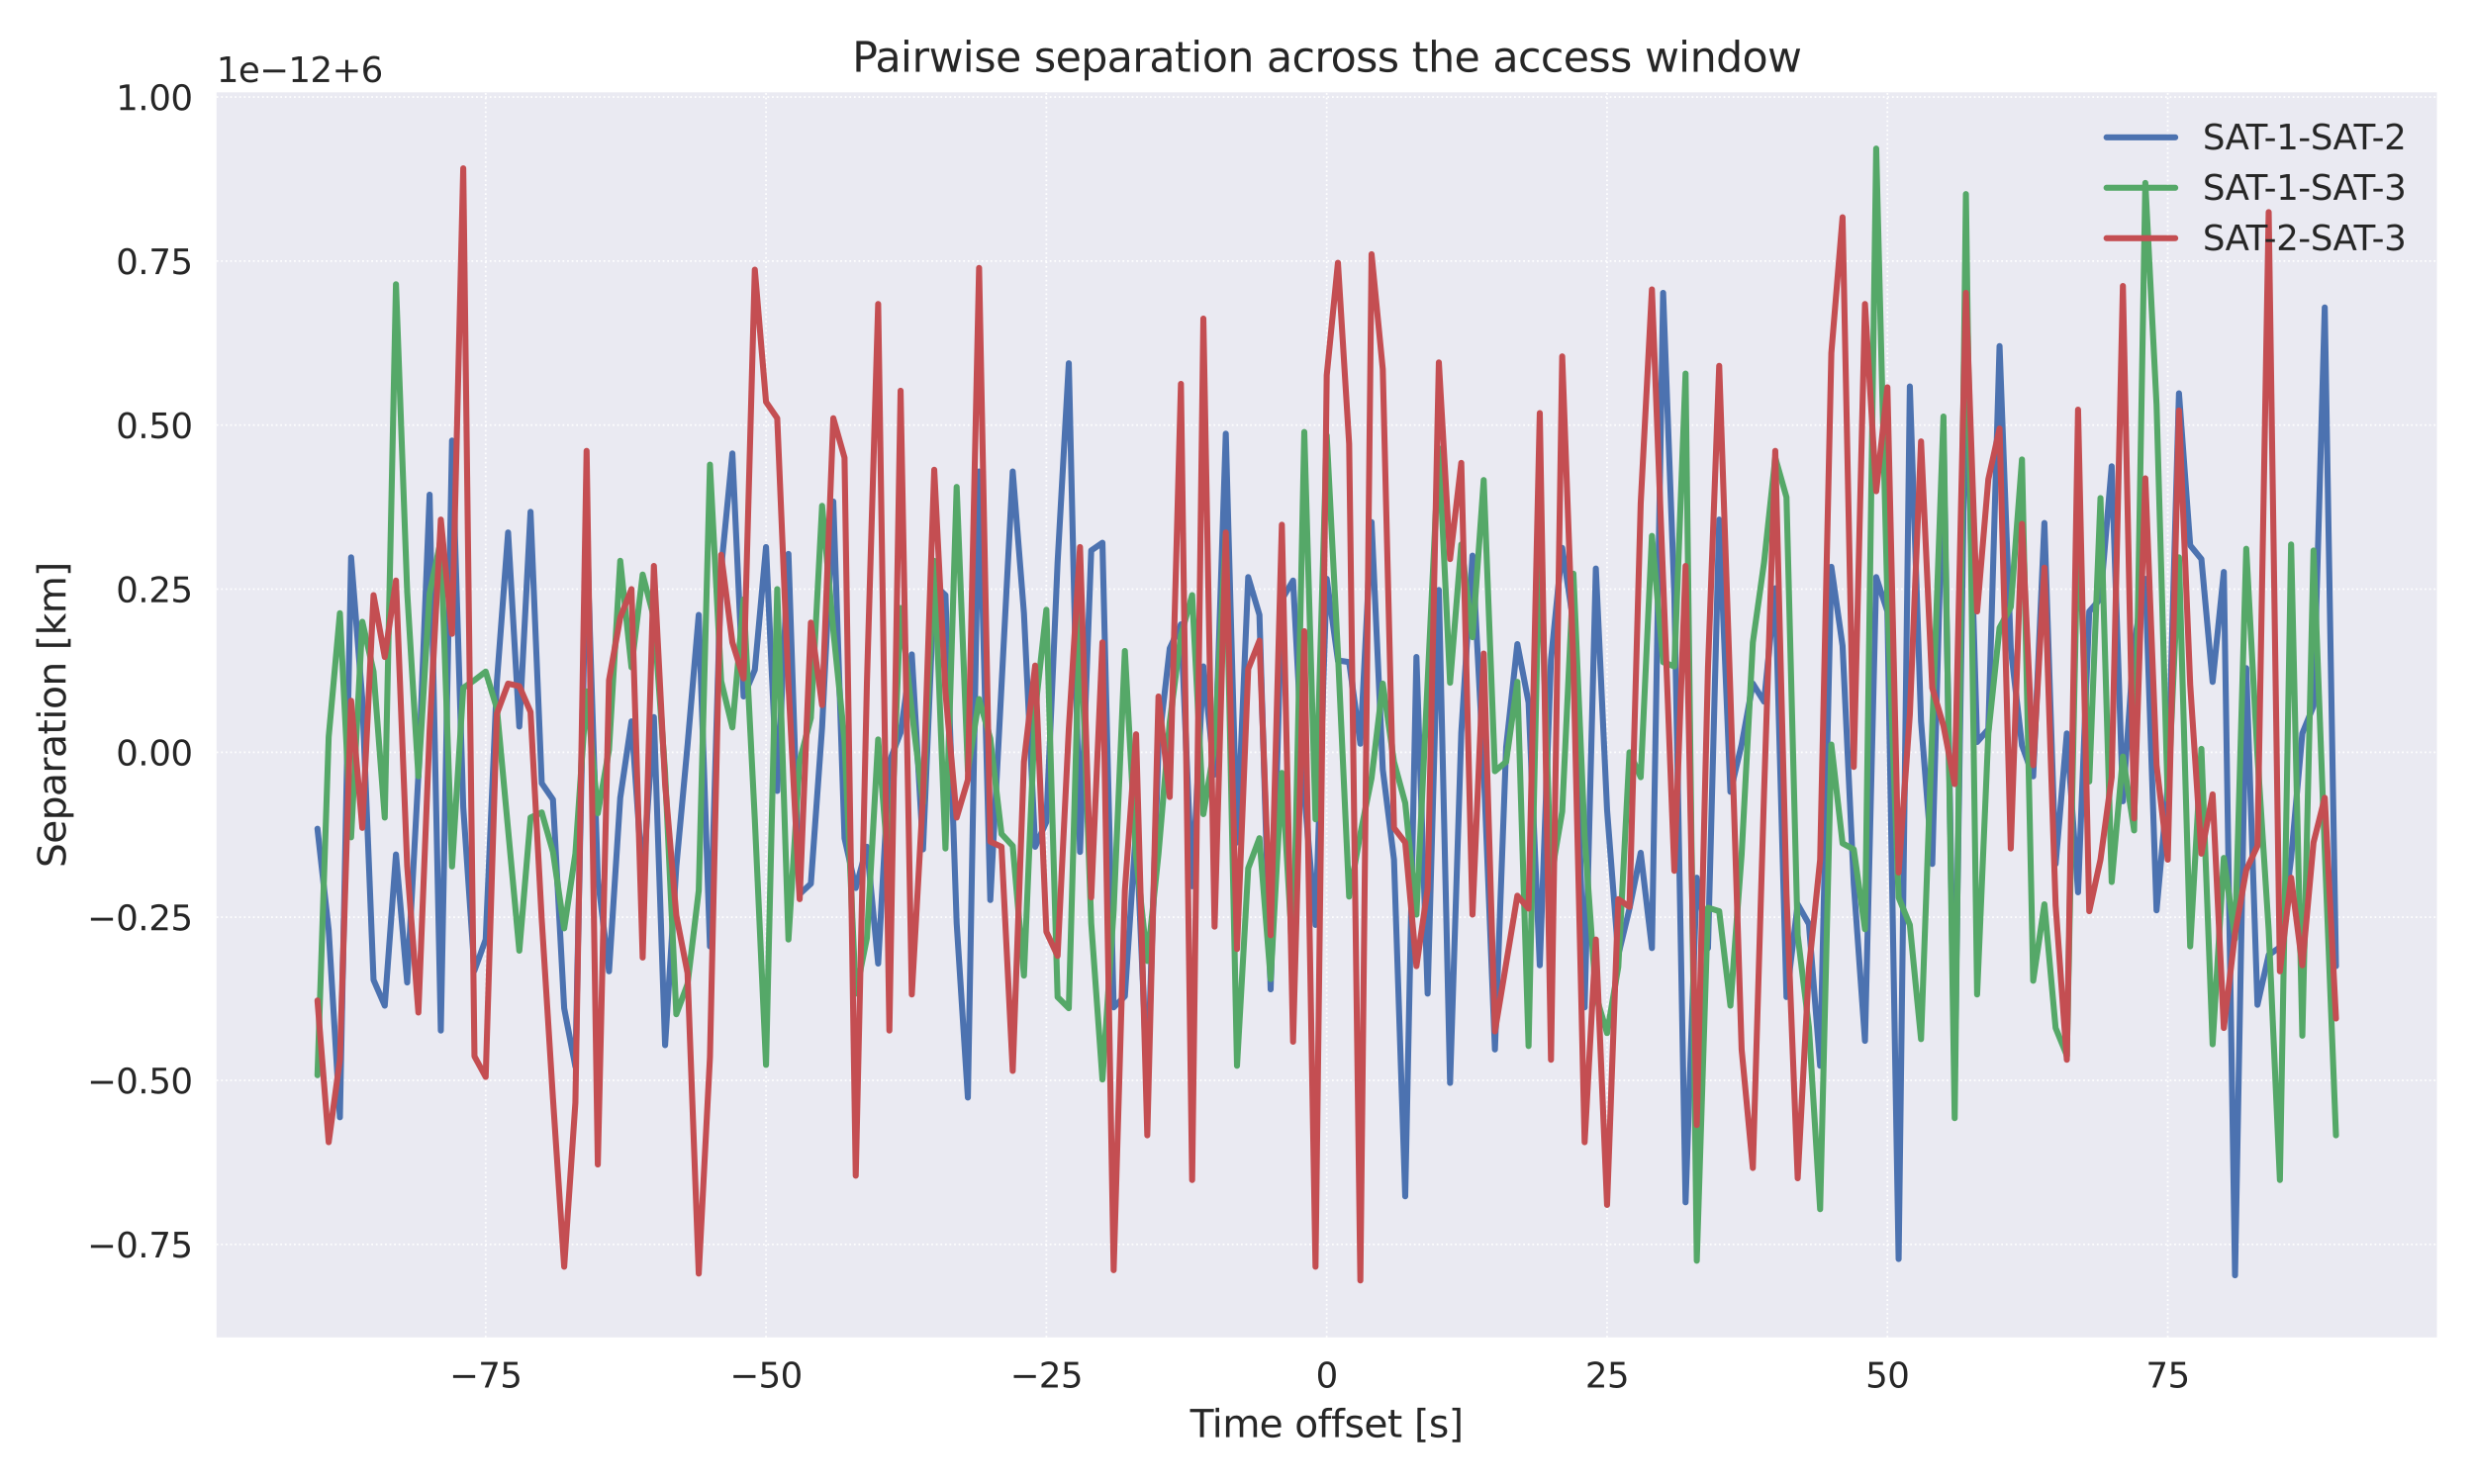 <?xml version="1.0" encoding="utf-8" standalone="no"?>
<!DOCTYPE svg PUBLIC "-//W3C//DTD SVG 1.1//EN"
  "http://www.w3.org/Graphics/SVG/1.1/DTD/svg11.dtd">
<svg xmlns:xlink="http://www.w3.org/1999/xlink" width="720pt" height="432pt" viewBox="0 0 720 432" xmlns="http://www.w3.org/2000/svg" version="1.1">
 <defs>
  <style type="text/css">*{stroke-linejoin: round; stroke-linecap: butt}</style>
 </defs>
 <g id="figure_1">
  <g id="patch_1">
   <path d="M 0 432 
L 720 432 
L 720 0 
L 0 0 
z
" style="fill: #ffffff"/>
  </g>
  <g id="axes_1">
   <g id="patch_2">
    <path d="M 63.02 389.32 
L 709.2 389.32 
L 709.2 26.88 
L 63.02 26.88 
z
" style="fill: #eaeaf2"/>
   </g>
   <g id="matplotlib.axis_1">
    <g id="xtick_1">
     <g id="line2d_1">
      <path d="M 141.345 389.32 
L 141.345 26.88 
" clip-path="url(#p334a347793)" style="fill: none; stroke-dasharray: 0.5,0.825; stroke-dashoffset: 0; stroke: #ffffff; stroke-width: 0.5"/>
     </g>
     <g id="line2d_2"/>
     <g id="text_1">
      <!-- −75 -->
      <g style="fill: #262626" transform="translate(130.793 403.918) scale(0.1 -0.1)">
       <defs>
        <path id="DejaVuSans-2212" d="M 678 2272 
L 4684 2272 
L 4684 1741 
L 678 1741 
L 678 2272 
z
" transform="scale(0.016)"/>
        <path id="DejaVuSans-37" d="M 525 4666 
L 3525 4666 
L 3525 4397 
L 1831 0 
L 1172 0 
L 2766 4134 
L 525 4134 
L 525 4666 
z
" transform="scale(0.016)"/>
        <path id="DejaVuSans-35" d="M 691 4666 
L 3169 4666 
L 3169 4134 
L 1269 4134 
L 1269 2991 
Q 1406 3038 1543 3061 
Q 1681 3084 1819 3084 
Q 2600 3084 3056 2656 
Q 3513 2228 3513 1497 
Q 3513 744 3044 326 
Q 2575 -91 1722 -91 
Q 1428 -91 1123 -41 
Q 819 9 494 109 
L 494 744 
Q 775 591 1075 516 
Q 1375 441 1709 441 
Q 2250 441 2565 725 
Q 2881 1009 2881 1497 
Q 2881 1984 2565 2268 
Q 2250 2553 1709 2553 
Q 1456 2553 1204 2497 
Q 953 2441 691 2322 
L 691 4666 
z
" transform="scale(0.016)"/>
       </defs>
       <use xlink:href="#DejaVuSans-2212"/>
       <use xlink:href="#DejaVuSans-37" transform="translate(83.789 0)"/>
       <use xlink:href="#DejaVuSans-35" transform="translate(147.412 0)"/>
      </g>
     </g>
    </g>
    <g id="xtick_2">
     <g id="line2d_3">
      <path d="M 222.933 389.32 
L 222.933 26.88 
" clip-path="url(#p334a347793)" style="fill: none; stroke-dasharray: 0.5,0.825; stroke-dashoffset: 0; stroke: #ffffff; stroke-width: 0.5"/>
     </g>
     <g id="line2d_4"/>
     <g id="text_2">
      <!-- −50 -->
      <g style="fill: #262626" transform="translate(212.381 403.918) scale(0.1 -0.1)">
       <defs>
        <path id="DejaVuSans-30" d="M 2034 4250 
Q 1547 4250 1301 3770 
Q 1056 3291 1056 2328 
Q 1056 1369 1301 889 
Q 1547 409 2034 409 
Q 2525 409 2770 889 
Q 3016 1369 3016 2328 
Q 3016 3291 2770 3770 
Q 2525 4250 2034 4250 
z
M 2034 4750 
Q 2819 4750 3233 4129 
Q 3647 3509 3647 2328 
Q 3647 1150 3233 529 
Q 2819 -91 2034 -91 
Q 1250 -91 836 529 
Q 422 1150 422 2328 
Q 422 3509 836 4129 
Q 1250 4750 2034 4750 
z
" transform="scale(0.016)"/>
       </defs>
       <use xlink:href="#DejaVuSans-2212"/>
       <use xlink:href="#DejaVuSans-35" transform="translate(83.789 0)"/>
       <use xlink:href="#DejaVuSans-30" transform="translate(147.412 0)"/>
      </g>
     </g>
    </g>
    <g id="xtick_3">
     <g id="line2d_5">
      <path d="M 304.522 389.32 
L 304.522 26.88 
" clip-path="url(#p334a347793)" style="fill: none; stroke-dasharray: 0.5,0.825; stroke-dashoffset: 0; stroke: #ffffff; stroke-width: 0.5"/>
     </g>
     <g id="line2d_6"/>
     <g id="text_3">
      <!-- −25 -->
      <g style="fill: #262626" transform="translate(293.969 403.918) scale(0.1 -0.1)">
       <defs>
        <path id="DejaVuSans-32" d="M 1228 531 
L 3431 531 
L 3431 0 
L 469 0 
L 469 531 
Q 828 903 1448 1529 
Q 2069 2156 2228 2338 
Q 2531 2678 2651 2914 
Q 2772 3150 2772 3378 
Q 2772 3750 2511 3984 
Q 2250 4219 1831 4219 
Q 1534 4219 1204 4116 
Q 875 4013 500 3803 
L 500 4441 
Q 881 4594 1212 4672 
Q 1544 4750 1819 4750 
Q 2544 4750 2975 4387 
Q 3406 4025 3406 3419 
Q 3406 3131 3298 2873 
Q 3191 2616 2906 2266 
Q 2828 2175 2409 1742 
Q 1991 1309 1228 531 
z
" transform="scale(0.016)"/>
       </defs>
       <use xlink:href="#DejaVuSans-2212"/>
       <use xlink:href="#DejaVuSans-32" transform="translate(83.789 0)"/>
       <use xlink:href="#DejaVuSans-35" transform="translate(147.412 0)"/>
      </g>
     </g>
    </g>
    <g id="xtick_4">
     <g id="line2d_7">
      <path d="M 386.11 389.32 
L 386.11 26.88 
" clip-path="url(#p334a347793)" style="fill: none; stroke-dasharray: 0.5,0.825; stroke-dashoffset: 0; stroke: #ffffff; stroke-width: 0.5"/>
     </g>
     <g id="line2d_8"/>
     <g id="text_4">
      <!-- 0 -->
      <g style="fill: #262626" transform="translate(382.929 403.918) scale(0.1 -0.1)">
       <use xlink:href="#DejaVuSans-30"/>
      </g>
     </g>
    </g>
    <g id="xtick_5">
     <g id="line2d_9">
      <path d="M 467.698 389.32 
L 467.698 26.88 
" clip-path="url(#p334a347793)" style="fill: none; stroke-dasharray: 0.5,0.825; stroke-dashoffset: 0; stroke: #ffffff; stroke-width: 0.5"/>
     </g>
     <g id="line2d_10"/>
     <g id="text_5">
      <!-- 25 -->
      <g style="fill: #262626" transform="translate(461.336 403.918) scale(0.1 -0.1)">
       <use xlink:href="#DejaVuSans-32"/>
       <use xlink:href="#DejaVuSans-35" transform="translate(63.623 0)"/>
      </g>
     </g>
    </g>
    <g id="xtick_6">
     <g id="line2d_11">
      <path d="M 549.287 389.32 
L 549.287 26.88 
" clip-path="url(#p334a347793)" style="fill: none; stroke-dasharray: 0.5,0.825; stroke-dashoffset: 0; stroke: #ffffff; stroke-width: 0.5"/>
     </g>
     <g id="line2d_12"/>
     <g id="text_6">
      <!-- 50 -->
      <g style="fill: #262626" transform="translate(542.924 403.918) scale(0.1 -0.1)">
       <use xlink:href="#DejaVuSans-35"/>
       <use xlink:href="#DejaVuSans-30" transform="translate(63.623 0)"/>
      </g>
     </g>
    </g>
    <g id="xtick_7">
     <g id="line2d_13">
      <path d="M 630.875 389.32 
L 630.875 26.88 
" clip-path="url(#p334a347793)" style="fill: none; stroke-dasharray: 0.5,0.825; stroke-dashoffset: 0; stroke: #ffffff; stroke-width: 0.5"/>
     </g>
     <g id="line2d_14"/>
     <g id="text_7">
      <!-- 75 -->
      <g style="fill: #262626" transform="translate(624.513 403.918) scale(0.1 -0.1)">
       <use xlink:href="#DejaVuSans-37"/>
       <use xlink:href="#DejaVuSans-35" transform="translate(63.623 0)"/>
      </g>
     </g>
    </g>
    <g id="text_8">
     <!-- Time offset [s] -->
     <g style="fill: #262626" transform="translate(346.357 418.356) scale(0.11 -0.11)">
      <defs>
       <path id="DejaVuSans-54" d="M -19 4666 
L 3928 4666 
L 3928 4134 
L 2272 4134 
L 2272 0 
L 1638 0 
L 1638 4134 
L -19 4134 
L -19 4666 
z
" transform="scale(0.016)"/>
       <path id="DejaVuSans-69" d="M 603 3500 
L 1178 3500 
L 1178 0 
L 603 0 
L 603 3500 
z
M 603 4863 
L 1178 4863 
L 1178 4134 
L 603 4134 
L 603 4863 
z
" transform="scale(0.016)"/>
       <path id="DejaVuSans-6d" d="M 3328 2828 
Q 3544 3216 3844 3400 
Q 4144 3584 4550 3584 
Q 5097 3584 5394 3201 
Q 5691 2819 5691 2113 
L 5691 0 
L 5113 0 
L 5113 2094 
Q 5113 2597 4934 2840 
Q 4756 3084 4391 3084 
Q 3944 3084 3684 2787 
Q 3425 2491 3425 1978 
L 3425 0 
L 2847 0 
L 2847 2094 
Q 2847 2600 2669 2842 
Q 2491 3084 2119 3084 
Q 1678 3084 1418 2786 
Q 1159 2488 1159 1978 
L 1159 0 
L 581 0 
L 581 3500 
L 1159 3500 
L 1159 2956 
Q 1356 3278 1631 3431 
Q 1906 3584 2284 3584 
Q 2666 3584 2933 3390 
Q 3200 3197 3328 2828 
z
" transform="scale(0.016)"/>
       <path id="DejaVuSans-65" d="M 3597 1894 
L 3597 1613 
L 953 1613 
Q 991 1019 1311 708 
Q 1631 397 2203 397 
Q 2534 397 2845 478 
Q 3156 559 3463 722 
L 3463 178 
Q 3153 47 2828 -22 
Q 2503 -91 2169 -91 
Q 1331 -91 842 396 
Q 353 884 353 1716 
Q 353 2575 817 3079 
Q 1281 3584 2069 3584 
Q 2775 3584 3186 3129 
Q 3597 2675 3597 1894 
z
M 3022 2063 
Q 3016 2534 2758 2815 
Q 2500 3097 2075 3097 
Q 1594 3097 1305 2825 
Q 1016 2553 972 2059 
L 3022 2063 
z
" transform="scale(0.016)"/>
       <path id="DejaVuSans-20" transform="scale(0.016)"/>
       <path id="DejaVuSans-6f" d="M 1959 3097 
Q 1497 3097 1228 2736 
Q 959 2375 959 1747 
Q 959 1119 1226 758 
Q 1494 397 1959 397 
Q 2419 397 2687 759 
Q 2956 1122 2956 1747 
Q 2956 2369 2687 2733 
Q 2419 3097 1959 3097 
z
M 1959 3584 
Q 2709 3584 3137 3096 
Q 3566 2609 3566 1747 
Q 3566 888 3137 398 
Q 2709 -91 1959 -91 
Q 1206 -91 779 398 
Q 353 888 353 1747 
Q 353 2609 779 3096 
Q 1206 3584 1959 3584 
z
" transform="scale(0.016)"/>
       <path id="DejaVuSans-66" d="M 2375 4863 
L 2375 4384 
L 1825 4384 
Q 1516 4384 1395 4259 
Q 1275 4134 1275 3809 
L 1275 3500 
L 2222 3500 
L 2222 3053 
L 1275 3053 
L 1275 0 
L 697 0 
L 697 3053 
L 147 3053 
L 147 3500 
L 697 3500 
L 697 3744 
Q 697 4328 969 4595 
Q 1241 4863 1831 4863 
L 2375 4863 
z
" transform="scale(0.016)"/>
       <path id="DejaVuSans-73" d="M 2834 3397 
L 2834 2853 
Q 2591 2978 2328 3040 
Q 2066 3103 1784 3103 
Q 1356 3103 1142 2972 
Q 928 2841 928 2578 
Q 928 2378 1081 2264 
Q 1234 2150 1697 2047 
L 1894 2003 
Q 2506 1872 2764 1633 
Q 3022 1394 3022 966 
Q 3022 478 2636 193 
Q 2250 -91 1575 -91 
Q 1294 -91 989 -36 
Q 684 19 347 128 
L 347 722 
Q 666 556 975 473 
Q 1284 391 1588 391 
Q 1994 391 2212 530 
Q 2431 669 2431 922 
Q 2431 1156 2273 1281 
Q 2116 1406 1581 1522 
L 1381 1569 
Q 847 1681 609 1914 
Q 372 2147 372 2553 
Q 372 3047 722 3315 
Q 1072 3584 1716 3584 
Q 2034 3584 2315 3537 
Q 2597 3491 2834 3397 
z
" transform="scale(0.016)"/>
       <path id="DejaVuSans-74" d="M 1172 4494 
L 1172 3500 
L 2356 3500 
L 2356 3053 
L 1172 3053 
L 1172 1153 
Q 1172 725 1289 603 
Q 1406 481 1766 481 
L 2356 481 
L 2356 0 
L 1766 0 
Q 1100 0 847 248 
Q 594 497 594 1153 
L 594 3053 
L 172 3053 
L 172 3500 
L 594 3500 
L 594 4494 
L 1172 4494 
z
" transform="scale(0.016)"/>
       <path id="DejaVuSans-5b" d="M 550 4863 
L 1875 4863 
L 1875 4416 
L 1125 4416 
L 1125 -397 
L 1875 -397 
L 1875 -844 
L 550 -844 
L 550 4863 
z
" transform="scale(0.016)"/>
       <path id="DejaVuSans-5d" d="M 1947 4863 
L 1947 -844 
L 622 -844 
L 622 -397 
L 1369 -397 
L 1369 4416 
L 622 4416 
L 622 4863 
L 1947 4863 
z
" transform="scale(0.016)"/>
      </defs>
      <use xlink:href="#DejaVuSans-54"/>
      <use xlink:href="#DejaVuSans-69" transform="translate(57.959 0)"/>
      <use xlink:href="#DejaVuSans-6d" transform="translate(85.742 0)"/>
      <use xlink:href="#DejaVuSans-65" transform="translate(183.154 0)"/>
      <use xlink:href="#DejaVuSans-20" transform="translate(244.678 0)"/>
      <use xlink:href="#DejaVuSans-6f" transform="translate(276.465 0)"/>
      <use xlink:href="#DejaVuSans-66" transform="translate(337.646 0)"/>
      <use xlink:href="#DejaVuSans-66" transform="translate(372.852 0)"/>
      <use xlink:href="#DejaVuSans-73" transform="translate(408.057 0)"/>
      <use xlink:href="#DejaVuSans-65" transform="translate(460.156 0)"/>
      <use xlink:href="#DejaVuSans-74" transform="translate(521.68 0)"/>
      <use xlink:href="#DejaVuSans-20" transform="translate(560.889 0)"/>
      <use xlink:href="#DejaVuSans-5b" transform="translate(592.676 0)"/>
      <use xlink:href="#DejaVuSans-73" transform="translate(631.689 0)"/>
      <use xlink:href="#DejaVuSans-5d" transform="translate(683.789 0)"/>
     </g>
    </g>
   </g>
   <g id="matplotlib.axis_2">
    <g id="ytick_1">
     <g id="line2d_15">
      <path d="M 63.02 362.25 
L 709.2 362.25 
" clip-path="url(#p334a347793)" style="fill: none; stroke-dasharray: 0.5,0.825; stroke-dashoffset: 0; stroke: #ffffff; stroke-width: 0.5"/>
     </g>
     <g id="line2d_16"/>
     <g id="text_9">
      <!-- −0.75 -->
      <g style="fill: #262626" transform="translate(25.375 366.049) scale(0.1 -0.1)">
       <defs>
        <path id="DejaVuSans-2e" d="M 684 794 
L 1344 794 
L 1344 0 
L 684 0 
L 684 794 
z
" transform="scale(0.016)"/>
       </defs>
       <use xlink:href="#DejaVuSans-2212"/>
       <use xlink:href="#DejaVuSans-30" transform="translate(83.789 0)"/>
       <use xlink:href="#DejaVuSans-2e" transform="translate(147.412 0)"/>
       <use xlink:href="#DejaVuSans-37" transform="translate(179.199 0)"/>
       <use xlink:href="#DejaVuSans-35" transform="translate(242.822 0)"/>
      </g>
     </g>
    </g>
    <g id="ytick_2">
     <g id="line2d_17">
      <path d="M 63.02 314.5 
L 709.2 314.5 
" clip-path="url(#p334a347793)" style="fill: none; stroke-dasharray: 0.5,0.825; stroke-dashoffset: 0; stroke: #ffffff; stroke-width: 0.5"/>
     </g>
     <g id="line2d_18"/>
     <g id="text_10">
      <!-- −0.50 -->
      <g style="fill: #262626" transform="translate(25.375 318.299) scale(0.1 -0.1)">
       <use xlink:href="#DejaVuSans-2212"/>
       <use xlink:href="#DejaVuSans-30" transform="translate(83.789 0)"/>
       <use xlink:href="#DejaVuSans-2e" transform="translate(147.412 0)"/>
       <use xlink:href="#DejaVuSans-35" transform="translate(179.199 0)"/>
       <use xlink:href="#DejaVuSans-30" transform="translate(242.822 0)"/>
      </g>
     </g>
    </g>
    <g id="ytick_3">
     <g id="line2d_19">
      <path d="M 63.02 267 
L 709.2 267 
" clip-path="url(#p334a347793)" style="fill: none; stroke-dasharray: 0.5,0.825; stroke-dashoffset: 0; stroke: #ffffff; stroke-width: 0.5"/>
     </g>
     <g id="line2d_20"/>
     <g id="text_11">
      <!-- −0.25 -->
      <g style="fill: #262626" transform="translate(25.375 270.799) scale(0.1 -0.1)">
       <use xlink:href="#DejaVuSans-2212"/>
       <use xlink:href="#DejaVuSans-30" transform="translate(83.789 0)"/>
       <use xlink:href="#DejaVuSans-2e" transform="translate(147.412 0)"/>
       <use xlink:href="#DejaVuSans-32" transform="translate(179.199 0)"/>
       <use xlink:href="#DejaVuSans-35" transform="translate(242.822 0)"/>
      </g>
     </g>
    </g>
    <g id="ytick_4">
     <g id="line2d_21">
      <path d="M 63.02 219 
L 709.2 219 
" clip-path="url(#p334a347793)" style="fill: none; stroke-dasharray: 0.5,0.825; stroke-dashoffset: 0; stroke: #ffffff; stroke-width: 0.5"/>
     </g>
     <g id="line2d_22"/>
     <g id="text_12">
      <!-- 0.00 -->
      <g style="fill: #262626" transform="translate(33.754 222.799) scale(0.1 -0.1)">
       <use xlink:href="#DejaVuSans-30"/>
       <use xlink:href="#DejaVuSans-2e" transform="translate(63.623 0)"/>
       <use xlink:href="#DejaVuSans-30" transform="translate(95.41 0)"/>
       <use xlink:href="#DejaVuSans-30" transform="translate(159.033 0)"/>
      </g>
     </g>
    </g>
    <g id="ytick_5">
     <g id="line2d_23">
      <path d="M 63.02 171.5 
L 709.2 171.5 
" clip-path="url(#p334a347793)" style="fill: none; stroke-dasharray: 0.5,0.825; stroke-dashoffset: 0; stroke: #ffffff; stroke-width: 0.5"/>
     </g>
     <g id="line2d_24"/>
     <g id="text_13">
      <!-- 0.25 -->
      <g style="fill: #262626" transform="translate(33.754 175.299) scale(0.1 -0.1)">
       <use xlink:href="#DejaVuSans-30"/>
       <use xlink:href="#DejaVuSans-2e" transform="translate(63.623 0)"/>
       <use xlink:href="#DejaVuSans-32" transform="translate(95.41 0)"/>
       <use xlink:href="#DejaVuSans-35" transform="translate(159.033 0)"/>
      </g>
     </g>
    </g>
    <g id="ytick_6">
     <g id="line2d_25">
      <path d="M 63.02 123.75 
L 709.2 123.75 
" clip-path="url(#p334a347793)" style="fill: none; stroke-dasharray: 0.5,0.825; stroke-dashoffset: 0; stroke: #ffffff; stroke-width: 0.5"/>
     </g>
     <g id="line2d_26"/>
     <g id="text_14">
      <!-- 0.50 -->
      <g style="fill: #262626" transform="translate(33.754 127.549) scale(0.1 -0.1)">
       <use xlink:href="#DejaVuSans-30"/>
       <use xlink:href="#DejaVuSans-2e" transform="translate(63.623 0)"/>
       <use xlink:href="#DejaVuSans-35" transform="translate(95.41 0)"/>
       <use xlink:href="#DejaVuSans-30" transform="translate(159.033 0)"/>
      </g>
     </g>
    </g>
    <g id="ytick_7">
     <g id="line2d_27">
      <path d="M 63.02 76 
L 709.2 76 
" clip-path="url(#p334a347793)" style="fill: none; stroke-dasharray: 0.5,0.825; stroke-dashoffset: 0; stroke: #ffffff; stroke-width: 0.5"/>
     </g>
     <g id="line2d_28"/>
     <g id="text_15">
      <!-- 0.75 -->
      <g style="fill: #262626" transform="translate(33.754 79.799) scale(0.1 -0.1)">
       <use xlink:href="#DejaVuSans-30"/>
       <use xlink:href="#DejaVuSans-2e" transform="translate(63.623 0)"/>
       <use xlink:href="#DejaVuSans-37" transform="translate(95.41 0)"/>
       <use xlink:href="#DejaVuSans-35" transform="translate(159.033 0)"/>
      </g>
     </g>
    </g>
    <g id="ytick_8">
     <g id="line2d_29">
      <path d="M 63.02 28.25 
L 709.2 28.25 
" clip-path="url(#p334a347793)" style="fill: none; stroke-dasharray: 0.5,0.825; stroke-dashoffset: 0; stroke: #ffffff; stroke-width: 0.5"/>
     </g>
     <g id="line2d_30"/>
     <g id="text_16">
      <!-- 1.00 -->
      <g style="fill: #262626" transform="translate(33.754 32.049) scale(0.1 -0.1)">
       <defs>
        <path id="DejaVuSans-31" d="M 794 531 
L 1825 531 
L 1825 4091 
L 703 3866 
L 703 4441 
L 1819 4666 
L 2450 4666 
L 2450 531 
L 3481 531 
L 3481 0 
L 794 0 
L 794 531 
z
" transform="scale(0.016)"/>
       </defs>
       <use xlink:href="#DejaVuSans-31"/>
       <use xlink:href="#DejaVuSans-2e" transform="translate(63.623 0)"/>
       <use xlink:href="#DejaVuSans-30" transform="translate(95.41 0)"/>
       <use xlink:href="#DejaVuSans-30" transform="translate(159.033 0)"/>
      </g>
     </g>
    </g>
    <g id="text_17">
     <!-- Separation [km] -->
     <g style="fill: #262626" transform="translate(19.087 252.586) rotate(-90) scale(0.11 -0.11)">
      <defs>
       <path id="DejaVuSans-53" d="M 3425 4513 
L 3425 3897 
Q 3066 4069 2747 4153 
Q 2428 4238 2131 4238 
Q 1616 4238 1336 4038 
Q 1056 3838 1056 3469 
Q 1056 3159 1242 3001 
Q 1428 2844 1947 2747 
L 2328 2669 
Q 3034 2534 3370 2195 
Q 3706 1856 3706 1288 
Q 3706 609 3251 259 
Q 2797 -91 1919 -91 
Q 1588 -91 1214 -16 
Q 841 59 441 206 
L 441 856 
Q 825 641 1194 531 
Q 1563 422 1919 422 
Q 2459 422 2753 634 
Q 3047 847 3047 1241 
Q 3047 1584 2836 1778 
Q 2625 1972 2144 2069 
L 1759 2144 
Q 1053 2284 737 2584 
Q 422 2884 422 3419 
Q 422 4038 858 4394 
Q 1294 4750 2059 4750 
Q 2388 4750 2728 4690 
Q 3069 4631 3425 4513 
z
" transform="scale(0.016)"/>
       <path id="DejaVuSans-70" d="M 1159 525 
L 1159 -1331 
L 581 -1331 
L 581 3500 
L 1159 3500 
L 1159 2969 
Q 1341 3281 1617 3432 
Q 1894 3584 2278 3584 
Q 2916 3584 3314 3078 
Q 3713 2572 3713 1747 
Q 3713 922 3314 415 
Q 2916 -91 2278 -91 
Q 1894 -91 1617 61 
Q 1341 213 1159 525 
z
M 3116 1747 
Q 3116 2381 2855 2742 
Q 2594 3103 2138 3103 
Q 1681 3103 1420 2742 
Q 1159 2381 1159 1747 
Q 1159 1113 1420 752 
Q 1681 391 2138 391 
Q 2594 391 2855 752 
Q 3116 1113 3116 1747 
z
" transform="scale(0.016)"/>
       <path id="DejaVuSans-61" d="M 2194 1759 
Q 1497 1759 1228 1600 
Q 959 1441 959 1056 
Q 959 750 1161 570 
Q 1363 391 1709 391 
Q 2188 391 2477 730 
Q 2766 1069 2766 1631 
L 2766 1759 
L 2194 1759 
z
M 3341 1997 
L 3341 0 
L 2766 0 
L 2766 531 
Q 2569 213 2275 61 
Q 1981 -91 1556 -91 
Q 1019 -91 701 211 
Q 384 513 384 1019 
Q 384 1609 779 1909 
Q 1175 2209 1959 2209 
L 2766 2209 
L 2766 2266 
Q 2766 2663 2505 2880 
Q 2244 3097 1772 3097 
Q 1472 3097 1187 3025 
Q 903 2953 641 2809 
L 641 3341 
Q 956 3463 1253 3523 
Q 1550 3584 1831 3584 
Q 2591 3584 2966 3190 
Q 3341 2797 3341 1997 
z
" transform="scale(0.016)"/>
       <path id="DejaVuSans-72" d="M 2631 2963 
Q 2534 3019 2420 3045 
Q 2306 3072 2169 3072 
Q 1681 3072 1420 2755 
Q 1159 2438 1159 1844 
L 1159 0 
L 581 0 
L 581 3500 
L 1159 3500 
L 1159 2956 
Q 1341 3275 1631 3429 
Q 1922 3584 2338 3584 
Q 2397 3584 2469 3576 
Q 2541 3569 2628 3553 
L 2631 2963 
z
" transform="scale(0.016)"/>
       <path id="DejaVuSans-6e" d="M 3513 2113 
L 3513 0 
L 2938 0 
L 2938 2094 
Q 2938 2591 2744 2837 
Q 2550 3084 2163 3084 
Q 1697 3084 1428 2787 
Q 1159 2491 1159 1978 
L 1159 0 
L 581 0 
L 581 3500 
L 1159 3500 
L 1159 2956 
Q 1366 3272 1645 3428 
Q 1925 3584 2291 3584 
Q 2894 3584 3203 3211 
Q 3513 2838 3513 2113 
z
" transform="scale(0.016)"/>
       <path id="DejaVuSans-6b" d="M 581 4863 
L 1159 4863 
L 1159 1991 
L 2875 3500 
L 3609 3500 
L 1753 1863 
L 3688 0 
L 2938 0 
L 1159 1709 
L 1159 0 
L 581 0 
L 581 4863 
z
" transform="scale(0.016)"/>
      </defs>
      <use xlink:href="#DejaVuSans-53"/>
      <use xlink:href="#DejaVuSans-65" transform="translate(63.477 0)"/>
      <use xlink:href="#DejaVuSans-70" transform="translate(125 0)"/>
      <use xlink:href="#DejaVuSans-61" transform="translate(188.477 0)"/>
      <use xlink:href="#DejaVuSans-72" transform="translate(249.756 0)"/>
      <use xlink:href="#DejaVuSans-61" transform="translate(290.869 0)"/>
      <use xlink:href="#DejaVuSans-74" transform="translate(352.148 0)"/>
      <use xlink:href="#DejaVuSans-69" transform="translate(391.357 0)"/>
      <use xlink:href="#DejaVuSans-6f" transform="translate(419.141 0)"/>
      <use xlink:href="#DejaVuSans-6e" transform="translate(480.322 0)"/>
      <use xlink:href="#DejaVuSans-20" transform="translate(543.701 0)"/>
      <use xlink:href="#DejaVuSans-5b" transform="translate(575.488 0)"/>
      <use xlink:href="#DejaVuSans-6b" transform="translate(614.502 0)"/>
      <use xlink:href="#DejaVuSans-6d" transform="translate(672.412 0)"/>
      <use xlink:href="#DejaVuSans-5d" transform="translate(769.824 0)"/>
     </g>
    </g>
    <g id="text_18">
     <!-- 1e−12+6 -->
     <g style="fill: #262626" transform="translate(63.02 23.88) scale(0.1 -0.1)">
      <defs>
       <path id="DejaVuSans-2b" d="M 2944 4013 
L 2944 2272 
L 4684 2272 
L 4684 1741 
L 2944 1741 
L 2944 0 
L 2419 0 
L 2419 1741 
L 678 1741 
L 678 2272 
L 2419 2272 
L 2419 4013 
L 2944 4013 
z
" transform="scale(0.016)"/>
       <path id="DejaVuSans-36" d="M 2113 2584 
Q 1688 2584 1439 2293 
Q 1191 2003 1191 1497 
Q 1191 994 1439 701 
Q 1688 409 2113 409 
Q 2538 409 2786 701 
Q 3034 994 3034 1497 
Q 3034 2003 2786 2293 
Q 2538 2584 2113 2584 
z
M 3366 4563 
L 3366 3988 
Q 3128 4100 2886 4159 
Q 2644 4219 2406 4219 
Q 1781 4219 1451 3797 
Q 1122 3375 1075 2522 
Q 1259 2794 1537 2939 
Q 1816 3084 2150 3084 
Q 2853 3084 3261 2657 
Q 3669 2231 3669 1497 
Q 3669 778 3244 343 
Q 2819 -91 2113 -91 
Q 1303 -91 875 529 
Q 447 1150 447 2328 
Q 447 3434 972 4092 
Q 1497 4750 2381 4750 
Q 2619 4750 2861 4703 
Q 3103 4656 3366 4563 
z
" transform="scale(0.016)"/>
      </defs>
      <use xlink:href="#DejaVuSans-31"/>
      <use xlink:href="#DejaVuSans-65" transform="translate(63.623 0)"/>
      <use xlink:href="#DejaVuSans-2212" transform="translate(125.146 0)"/>
      <use xlink:href="#DejaVuSans-31" transform="translate(208.936 0)"/>
      <use xlink:href="#DejaVuSans-32" transform="translate(272.559 0)"/>
      <use xlink:href="#DejaVuSans-2b" transform="translate(336.182 0)"/>
      <use xlink:href="#DejaVuSans-36" transform="translate(419.971 0)"/>
     </g>
    </g>
   </g>
   <g id="line2d_31">
    <path d="M 92.392 241.25 
L 95.655 270.75 
L 98.919 325.25 
L 102.182 162.25 
L 105.446 203.75 
L 108.709 285.25 
L 111.973 292.75 
L 115.237 248.75 
L 118.5 286 
L 121.764 225.5 
L 125.027 144 
L 128.291 300 
L 131.554 128.25 
L 134.818 235 
L 138.081 282.5 
L 141.345 273.5 
L 144.608 198.5 
L 147.872 155 
L 151.135 211.5 
L 154.399 149 
L 157.663 228 
L 160.926 232.75 
L 164.19 293.5 
L 167.453 310.5 
L 170.717 154.25 
L 173.98 255.75 
L 177.244 282.75 
L 180.507 232.25 
L 183.771 210 
L 187.034 256.5 
L 190.298 208.75 
L 193.561 304.25 
L 196.825 252.25 
L 200.088 217 
L 203.352 179 
L 206.616 275.5 
L 209.879 165.5 
L 213.143 132 
L 216.406 202.75 
L 219.67 195 
L 222.933 159.25 
L 226.197 230.25 
L 229.46 161.25 
L 232.724 260.25 
L 235.987 257.25 
L 239.251 211.75 
L 242.514 146 
L 245.778 244 
L 249.042 258.5 
L 252.305 246.5 
L 255.569 280.5 
L 258.832 221.75 
L 262.096 213.25 
L 265.359 190.5 
L 268.623 247.25 
L 271.886 170.25 
L 275.15 173.25 
L 278.413 268.75 
L 281.677 319.5 
L 284.94 137.25 
L 288.204 262 
L 294.731 137.25 
L 297.995 178.5 
L 301.258 246.5 
L 304.522 239.25 
L 307.785 163.75 
L 311.049 105.75 
L 314.312 248 
L 317.576 160.25 
L 320.839 158 
L 324.103 293.25 
L 327.366 290 
L 330.63 241.25 
L 333.893 315 
L 337.157 217.5 
L 340.421 188.75 
L 343.684 181.75 
L 346.948 258 
L 350.211 194 
L 353.475 225.5 
L 356.738 126.25 
L 360.002 245.25 
L 363.265 168 
L 366.529 179 
L 369.792 288 
L 373.056 174.5 
L 376.319 169 
L 379.583 231 
L 382.846 269.25 
L 386.11 168.5 
L 389.374 192.25 
L 392.637 192.75 
L 395.901 216.5 
L 399.164 152 
L 402.428 224 
L 405.691 250.25 
L 408.955 348.25 
L 412.218 191.25 
L 415.482 289.25 
L 418.745 171.75 
L 422.009 315.25 
L 425.272 213.25 
L 428.536 161.75 
L 431.799 223.75 
L 435.063 305.5 
L 438.327 217.5 
L 441.59 187.5 
L 444.854 204.5 
L 448.117 281 
L 451.381 192 
L 454.644 159.5 
L 457.908 181.25 
L 461.171 293.25 
L 464.435 165.5 
L 467.698 235.75 
L 470.962 278 
L 474.225 264.5 
L 477.489 248.25 
L 480.753 276 
L 484.016 85.25 
L 487.28 173.25 
L 490.543 350 
L 493.807 255.5 
L 497.07 276 
L 500.334 151.25 
L 503.597 230.5 
L 506.861 216.75 
L 510.124 199 
L 513.388 204.25 
L 516.651 171.25 
L 519.915 290.25 
L 523.178 263.25 
L 526.442 269 
L 529.706 310.25 
L 532.969 165 
L 536.233 188 
L 539.496 257.25 
L 542.76 303 
L 546.023 168 
L 549.287 178 
L 552.55 366.5 
L 555.814 112.5 
L 559.077 210 
L 562.341 251.5 
L 565.604 130.25 
L 568.868 310.5 
L 572.132 105.5 
L 575.395 216 
L 578.659 212.25 
L 581.922 100.75 
L 585.186 188.75 
L 588.449 217 
L 591.713 226 
L 594.976 152.25 
L 598.24 251.5 
L 601.503 213.5 
L 604.767 259.75 
L 608.03 178 
L 611.294 174.25 
L 614.557 135.75 
L 617.821 233.25 
L 621.085 187.25 
L 624.348 168.5 
L 627.612 265 
L 630.875 229 
L 634.139 114.5 
L 637.402 158.75 
L 640.666 162.75 
L 643.929 198.5 
L 647.193 166.5 
L 650.456 371.25 
L 653.72 194.5 
L 656.983 292.5 
L 660.247 278 
L 663.511 275.75 
L 666.774 249.75 
L 670.038 213.5 
L 673.301 205.5 
L 676.565 89.5 
L 679.828 281.25 
L 679.828 281.25 
" clip-path="url(#p334a347793)" style="fill: none; stroke: #4c72b0; stroke-width: 1.75; stroke-linecap: round"/>
   </g>
   <g id="line2d_32">
    <path d="M 92.392 313 
L 95.655 214.5 
L 98.919 178.5 
L 102.182 243.75 
L 105.446 181 
L 108.709 195.5 
L 111.973 238 
L 115.237 82.75 
L 118.5 172.25 
L 121.764 226 
L 125.027 172.75 
L 128.291 157.25 
L 131.554 252.25 
L 134.818 200.25 
L 138.081 198 
L 141.345 195.5 
L 144.608 206.25 
L 151.135 276.75 
L 154.399 238 
L 157.663 236.5 
L 160.926 248 
L 164.19 270.25 
L 167.453 248.5 
L 170.717 201.25 
L 173.98 236.75 
L 177.244 218.25 
L 180.507 163.25 
L 183.771 194.25 
L 187.034 167.25 
L 190.298 179.75 
L 193.561 225 
L 196.825 295.25 
L 200.088 286.5 
L 203.352 259.25 
L 206.616 135.25 
L 209.879 198.25 
L 213.143 211.75 
L 216.406 174.5 
L 219.67 238.5 
L 222.933 310 
L 226.197 171.5 
L 229.46 273.5 
L 232.724 221.5 
L 235.987 209 
L 239.251 147.25 
L 242.514 183.5 
L 245.778 215.5 
L 249.042 289.25 
L 252.305 273 
L 255.569 215.25 
L 258.832 256 
L 262.096 177 
L 265.359 207 
L 268.623 233.75 
L 271.886 163.25 
L 275.15 247 
L 278.413 141.75 
L 281.677 224.25 
L 284.94 203.5 
L 288.204 215 
L 291.467 242.75 
L 294.731 246.25 
L 297.995 284 
L 301.258 207 
L 304.522 177.5 
L 307.785 290.25 
L 311.049 293.5 
L 314.312 177 
L 317.576 268.75 
L 320.839 314.25 
L 324.103 265 
L 327.366 189.5 
L 330.63 249.25 
L 333.893 279.75 
L 337.157 248.5 
L 340.421 210.25 
L 343.684 185 
L 346.948 173.25 
L 350.211 237 
L 353.475 217.25 
L 356.738 155.75 
L 360.002 310.25 
L 363.265 252.75 
L 366.529 244 
L 369.792 285 
L 373.056 225 
L 376.319 280.25 
L 379.583 125.75 
L 382.846 238.5 
L 386.11 126.75 
L 389.374 190.25 
L 392.637 261 
L 395.901 242.75 
L 399.164 226.5 
L 402.428 199 
L 405.691 221.75 
L 408.955 233.75 
L 412.218 266.25 
L 418.745 130.5 
L 422.009 198.75 
L 425.272 158.5 
L 428.536 185.5 
L 431.799 139.75 
L 435.063 224.5 
L 438.327 221.75 
L 441.59 198.5 
L 444.854 304.5 
L 448.117 154.25 
L 451.381 255.5 
L 454.644 236.25 
L 457.908 167 
L 461.171 243.5 
L 464.435 289.75 
L 467.698 300.75 
L 470.962 281.5 
L 474.225 219 
L 477.489 226.25 
L 480.753 156 
L 484.016 192.75 
L 487.28 194 
L 490.543 108.75 
L 493.807 367 
L 497.07 264.25 
L 500.334 265.25 
L 503.597 292.75 
L 506.861 248.75 
L 510.124 187 
L 513.388 163.75 
L 516.651 133.25 
L 519.915 144.75 
L 523.178 272.25 
L 526.442 299 
L 529.706 352 
L 532.969 216.75 
L 536.233 245.5 
L 539.496 247.25 
L 542.76 270.5 
L 546.023 43.25 
L 549.287 174.75 
L 552.55 261.25 
L 555.814 269.25 
L 559.077 302.5 
L 565.604 121.25 
L 568.868 325.5 
L 572.132 56.5 
L 575.395 289.5 
L 578.659 213.5 
L 581.922 182.75 
L 585.186 176.75 
L 588.449 133.75 
L 591.713 285.5 
L 594.976 263.25 
L 598.24 299.25 
L 601.503 307.25 
L 604.767 149.75 
L 608.03 227.5 
L 611.294 145 
L 614.557 256.75 
L 617.821 220.25 
L 621.085 241.75 
L 624.348 53.25 
L 627.612 117.75 
L 630.875 232.75 
L 634.139 162.25 
L 637.402 275.5 
L 640.666 218 
L 643.929 304 
L 647.193 249.75 
L 650.456 273.25 
L 653.72 159.75 
L 656.983 220 
L 660.247 270.75 
L 663.511 343.5 
L 666.774 158.5 
L 670.038 301.5 
L 673.301 160.25 
L 676.565 247.5 
L 679.828 330.5 
L 679.828 330.5 
" clip-path="url(#p334a347793)" style="fill: none; stroke: #55a868; stroke-width: 1.75; stroke-linecap: round"/>
   </g>
   <g id="line2d_33">
    <path d="M 92.392 291.25 
L 95.655 332.5 
L 98.919 308.5 
L 102.182 204 
L 105.446 241 
L 108.709 173.25 
L 111.973 191.25 
L 115.237 169 
L 118.5 252 
L 121.764 294.75 
L 125.027 212.75 
L 128.291 151.25 
L 131.554 184.5 
L 134.818 49 
L 138.081 307.5 
L 141.345 313.5 
L 144.608 207.75 
L 147.872 199 
L 151.135 199.75 
L 154.399 207.25 
L 157.663 267.75 
L 160.926 319.75 
L 164.19 368.75 
L 167.453 321 
L 170.717 131.25 
L 173.98 339 
L 177.244 198 
L 180.507 179.75 
L 183.771 171.5 
L 187.034 278.75 
L 190.298 164.75 
L 193.561 228.25 
L 196.825 266.5 
L 200.088 283.25 
L 203.352 370.75 
L 206.616 307.75 
L 209.879 161.5 
L 213.143 187 
L 216.406 197.5 
L 219.67 78.5 
L 222.933 117 
L 226.197 121.75 
L 229.46 199.25 
L 232.724 261.75 
L 235.987 181.25 
L 239.251 205.25 
L 242.514 121.75 
L 245.778 133.25 
L 249.042 342.25 
L 252.305 198.5 
L 255.569 88.5 
L 258.832 300 
L 262.096 113.75 
L 265.359 289.5 
L 268.623 231.75 
L 271.886 136.75 
L 275.15 201.5 
L 278.413 238 
L 281.677 227 
L 284.94 78 
L 288.204 245 
L 291.467 246.5 
L 294.731 311.75 
L 297.995 221.75 
L 301.258 193.75 
L 304.522 271.25 
L 307.785 278.25 
L 311.049 212.25 
L 314.312 159.25 
L 317.576 261.25 
L 320.839 187 
L 324.103 369.75 
L 327.366 259.25 
L 330.63 213.75 
L 333.893 330.5 
L 337.157 202.75 
L 340.421 232 
L 343.684 111.75 
L 346.948 343.5 
L 350.211 92.75 
L 353.475 269.75 
L 356.738 155 
L 360.002 276.25 
L 363.265 194.75 
L 366.529 186.5 
L 369.792 272.25 
L 373.056 152.75 
L 376.319 303.25 
L 379.583 183.75 
L 382.846 368.75 
L 386.11 109.25 
L 389.374 76.5 
L 392.637 129.25 
L 395.901 372.75 
L 399.164 74 
L 402.428 107.5 
L 405.691 241 
L 408.955 245.25 
L 412.218 281.25 
L 415.482 258.75 
L 418.745 105.5 
L 422.009 162.75 
L 425.272 134.75 
L 428.536 266.25 
L 431.799 190.25 
L 435.063 300.25 
L 441.59 260.75 
L 444.854 264.5 
L 448.117 120.25 
L 451.381 308.5 
L 454.644 103.75 
L 457.908 193.25 
L 461.171 332.5 
L 464.435 273.5 
L 467.698 350.75 
L 470.962 261.75 
L 474.225 264 
L 477.489 146.5 
L 480.753 84.25 
L 487.28 253.5 
L 490.543 164.75 
L 493.807 327.5 
L 497.07 194.25 
L 500.334 106.5 
L 503.597 202.25 
L 506.861 305.5 
L 510.124 340 
L 513.388 230.75 
L 516.651 131.25 
L 519.915 260.25 
L 523.178 343 
L 526.442 282 
L 529.706 250.25 
L 532.969 102.75 
L 536.233 63.25 
L 539.496 223.25 
L 542.76 88.5 
L 546.023 143 
L 549.287 112.75 
L 552.55 254 
L 555.814 208 
L 559.077 128.5 
L 562.341 200.25 
L 565.604 211.25 
L 568.868 228.25 
L 572.132 85.25 
L 575.395 178 
L 578.659 139.5 
L 581.922 124.75 
L 585.186 247 
L 588.449 152.5 
L 591.713 222.75 
L 594.976 165.25 
L 598.24 263.5 
L 601.503 308.5 
L 604.767 119.25 
L 608.03 265.25 
L 611.294 250.25 
L 614.557 226.25 
L 617.821 83.25 
L 621.085 238.25 
L 624.348 139.25 
L 627.612 222.75 
L 630.875 250.25 
L 634.139 119.5 
L 637.402 199.25 
L 640.666 248.5 
L 643.929 231.25 
L 647.193 299.25 
L 650.456 271.75 
L 653.72 253.25 
L 656.983 246.25 
L 660.247 61.75 
L 663.511 282.75 
L 666.774 255.5 
L 670.038 281 
L 673.301 245.25 
L 676.565 232.25 
L 679.828 296.5 
L 679.828 296.5 
" clip-path="url(#p334a347793)" style="fill: none; stroke: #c44e52; stroke-width: 1.75; stroke-linecap: round"/>
   </g>
   <g id="patch_3">
    <path d="M 63.02 389.25 
L 63.02 26.75 
" style="fill: none"/>
   </g>
   <g id="patch_4">
    <path d="M 709.2 389.25 
L 709.2 26.75 
" style="fill: none"/>
   </g>
   <g id="patch_5">
    <path d="M 63.02 389.32 
L 709.2 389.32 
" style="fill: none"/>
   </g>
   <g id="patch_6">
    <path d="M 63.02 26.88 
L 709.2 26.88 
" style="fill: none"/>
   </g>
   <g id="text_19">
    <!-- Pairwise separation across the access window -->
    <g style="fill: #262626" transform="translate(248.028 20.88) scale(0.12 -0.12)">
     <defs>
      <path id="DejaVuSans-50" d="M 1259 4147 
L 1259 2394 
L 2053 2394 
Q 2494 2394 2734 2622 
Q 2975 2850 2975 3272 
Q 2975 3691 2734 3919 
Q 2494 4147 2053 4147 
L 1259 4147 
z
M 628 4666 
L 2053 4666 
Q 2838 4666 3239 4311 
Q 3641 3956 3641 3272 
Q 3641 2581 3239 2228 
Q 2838 1875 2053 1875 
L 1259 1875 
L 1259 0 
L 628 0 
L 628 4666 
z
" transform="scale(0.016)"/>
      <path id="DejaVuSans-77" d="M 269 3500 
L 844 3500 
L 1563 769 
L 2278 3500 
L 2956 3500 
L 3675 769 
L 4391 3500 
L 4966 3500 
L 4050 0 
L 3372 0 
L 2619 2869 
L 1863 0 
L 1184 0 
L 269 3500 
z
" transform="scale(0.016)"/>
      <path id="DejaVuSans-63" d="M 3122 3366 
L 3122 2828 
Q 2878 2963 2633 3030 
Q 2388 3097 2138 3097 
Q 1578 3097 1268 2742 
Q 959 2388 959 1747 
Q 959 1106 1268 751 
Q 1578 397 2138 397 
Q 2388 397 2633 464 
Q 2878 531 3122 666 
L 3122 134 
Q 2881 22 2623 -34 
Q 2366 -91 2075 -91 
Q 1284 -91 818 406 
Q 353 903 353 1747 
Q 353 2603 823 3093 
Q 1294 3584 2113 3584 
Q 2378 3584 2631 3529 
Q 2884 3475 3122 3366 
z
" transform="scale(0.016)"/>
      <path id="DejaVuSans-68" d="M 3513 2113 
L 3513 0 
L 2938 0 
L 2938 2094 
Q 2938 2591 2744 2837 
Q 2550 3084 2163 3084 
Q 1697 3084 1428 2787 
Q 1159 2491 1159 1978 
L 1159 0 
L 581 0 
L 581 4863 
L 1159 4863 
L 1159 2956 
Q 1366 3272 1645 3428 
Q 1925 3584 2291 3584 
Q 2894 3584 3203 3211 
Q 3513 2838 3513 2113 
z
" transform="scale(0.016)"/>
      <path id="DejaVuSans-64" d="M 2906 2969 
L 2906 4863 
L 3481 4863 
L 3481 0 
L 2906 0 
L 2906 525 
Q 2725 213 2448 61 
Q 2172 -91 1784 -91 
Q 1150 -91 751 415 
Q 353 922 353 1747 
Q 353 2572 751 3078 
Q 1150 3584 1784 3584 
Q 2172 3584 2448 3432 
Q 2725 3281 2906 2969 
z
M 947 1747 
Q 947 1113 1208 752 
Q 1469 391 1925 391 
Q 2381 391 2643 752 
Q 2906 1113 2906 1747 
Q 2906 2381 2643 2742 
Q 2381 3103 1925 3103 
Q 1469 3103 1208 2742 
Q 947 2381 947 1747 
z
" transform="scale(0.016)"/>
     </defs>
     <use xlink:href="#DejaVuSans-50"/>
     <use xlink:href="#DejaVuSans-61" transform="translate(55.803 0)"/>
     <use xlink:href="#DejaVuSans-69" transform="translate(117.082 0)"/>
     <use xlink:href="#DejaVuSans-72" transform="translate(144.865 0)"/>
     <use xlink:href="#DejaVuSans-77" transform="translate(185.979 0)"/>
     <use xlink:href="#DejaVuSans-69" transform="translate(267.766 0)"/>
     <use xlink:href="#DejaVuSans-73" transform="translate(295.549 0)"/>
     <use xlink:href="#DejaVuSans-65" transform="translate(347.648 0)"/>
     <use xlink:href="#DejaVuSans-20" transform="translate(409.172 0)"/>
     <use xlink:href="#DejaVuSans-73" transform="translate(440.959 0)"/>
     <use xlink:href="#DejaVuSans-65" transform="translate(493.059 0)"/>
     <use xlink:href="#DejaVuSans-70" transform="translate(554.582 0)"/>
     <use xlink:href="#DejaVuSans-61" transform="translate(618.059 0)"/>
     <use xlink:href="#DejaVuSans-72" transform="translate(679.338 0)"/>
     <use xlink:href="#DejaVuSans-61" transform="translate(720.451 0)"/>
     <use xlink:href="#DejaVuSans-74" transform="translate(781.73 0)"/>
     <use xlink:href="#DejaVuSans-69" transform="translate(820.939 0)"/>
     <use xlink:href="#DejaVuSans-6f" transform="translate(848.723 0)"/>
     <use xlink:href="#DejaVuSans-6e" transform="translate(909.904 0)"/>
     <use xlink:href="#DejaVuSans-20" transform="translate(973.283 0)"/>
     <use xlink:href="#DejaVuSans-61" transform="translate(1005.07 0)"/>
     <use xlink:href="#DejaVuSans-63" transform="translate(1066.35 0)"/>
     <use xlink:href="#DejaVuSans-72" transform="translate(1121.33 0)"/>
     <use xlink:href="#DejaVuSans-6f" transform="translate(1160.193 0)"/>
     <use xlink:href="#DejaVuSans-73" transform="translate(1221.375 0)"/>
     <use xlink:href="#DejaVuSans-73" transform="translate(1273.475 0)"/>
     <use xlink:href="#DejaVuSans-20" transform="translate(1325.574 0)"/>
     <use xlink:href="#DejaVuSans-74" transform="translate(1357.361 0)"/>
     <use xlink:href="#DejaVuSans-68" transform="translate(1396.57 0)"/>
     <use xlink:href="#DejaVuSans-65" transform="translate(1459.949 0)"/>
     <use xlink:href="#DejaVuSans-20" transform="translate(1521.473 0)"/>
     <use xlink:href="#DejaVuSans-61" transform="translate(1553.26 0)"/>
     <use xlink:href="#DejaVuSans-63" transform="translate(1614.539 0)"/>
     <use xlink:href="#DejaVuSans-63" transform="translate(1669.52 0)"/>
     <use xlink:href="#DejaVuSans-65" transform="translate(1724.5 0)"/>
     <use xlink:href="#DejaVuSans-73" transform="translate(1786.023 0)"/>
     <use xlink:href="#DejaVuSans-73" transform="translate(1838.123 0)"/>
     <use xlink:href="#DejaVuSans-20" transform="translate(1890.223 0)"/>
     <use xlink:href="#DejaVuSans-77" transform="translate(1922.01 0)"/>
     <use xlink:href="#DejaVuSans-69" transform="translate(2003.797 0)"/>
     <use xlink:href="#DejaVuSans-6e" transform="translate(2031.58 0)"/>
     <use xlink:href="#DejaVuSans-64" transform="translate(2094.959 0)"/>
     <use xlink:href="#DejaVuSans-6f" transform="translate(2158.436 0)"/>
     <use xlink:href="#DejaVuSans-77" transform="translate(2219.617 0)"/>
    </g>
   </g>
   <g id="legend_1">
    <g id="line2d_34">
     <path d="M 613.058 39.978 
L 623.058 39.978 
L 633.058 39.978 
" style="fill: none; stroke: #4c72b0; stroke-width: 1.75; stroke-linecap: round"/>
    </g>
    <g id="text_20">
     <!-- SAT-1-SAT-2 -->
     <g style="fill: #262626" transform="translate(641.058 43.478) scale(0.1 -0.1)">
      <defs>
       <path id="DejaVuSans-41" d="M 2188 4044 
L 1331 1722 
L 3047 1722 
L 2188 4044 
z
M 1831 4666 
L 2547 4666 
L 4325 0 
L 3669 0 
L 3244 1197 
L 1141 1197 
L 716 0 
L 50 0 
L 1831 4666 
z
" transform="scale(0.016)"/>
       <path id="DejaVuSans-2d" d="M 313 2009 
L 1997 2009 
L 1997 1497 
L 313 1497 
L 313 2009 
z
" transform="scale(0.016)"/>
      </defs>
      <use xlink:href="#DejaVuSans-53"/>
      <use xlink:href="#DejaVuSans-41" transform="translate(65.352 0)"/>
      <use xlink:href="#DejaVuSans-54" transform="translate(126.01 0)"/>
      <use xlink:href="#DejaVuSans-2d" transform="translate(177.969 0)"/>
      <use xlink:href="#DejaVuSans-31" transform="translate(214.053 0)"/>
      <use xlink:href="#DejaVuSans-2d" transform="translate(277.676 0)"/>
      <use xlink:href="#DejaVuSans-53" transform="translate(313.76 0)"/>
      <use xlink:href="#DejaVuSans-41" transform="translate(379.111 0)"/>
      <use xlink:href="#DejaVuSans-54" transform="translate(439.77 0)"/>
      <use xlink:href="#DejaVuSans-2d" transform="translate(491.729 0)"/>
      <use xlink:href="#DejaVuSans-32" transform="translate(527.812 0)"/>
     </g>
    </g>
    <g id="line2d_35">
     <path d="M 613.058 54.657 
L 623.058 54.657 
L 633.058 54.657 
" style="fill: none; stroke: #55a868; stroke-width: 1.75; stroke-linecap: round"/>
    </g>
    <g id="text_21">
     <!-- SAT-1-SAT-3 -->
     <g style="fill: #262626" transform="translate(641.058 58.157) scale(0.1 -0.1)">
      <defs>
       <path id="DejaVuSans-33" d="M 2597 2516 
Q 3050 2419 3304 2112 
Q 3559 1806 3559 1356 
Q 3559 666 3084 287 
Q 2609 -91 1734 -91 
Q 1441 -91 1130 -33 
Q 819 25 488 141 
L 488 750 
Q 750 597 1062 519 
Q 1375 441 1716 441 
Q 2309 441 2620 675 
Q 2931 909 2931 1356 
Q 2931 1769 2642 2001 
Q 2353 2234 1838 2234 
L 1294 2234 
L 1294 2753 
L 1863 2753 
Q 2328 2753 2575 2939 
Q 2822 3125 2822 3475 
Q 2822 3834 2567 4026 
Q 2313 4219 1838 4219 
Q 1578 4219 1281 4162 
Q 984 4106 628 3988 
L 628 4550 
Q 988 4650 1302 4700 
Q 1616 4750 1894 4750 
Q 2613 4750 3031 4423 
Q 3450 4097 3450 3541 
Q 3450 3153 3228 2886 
Q 3006 2619 2597 2516 
z
" transform="scale(0.016)"/>
      </defs>
      <use xlink:href="#DejaVuSans-53"/>
      <use xlink:href="#DejaVuSans-41" transform="translate(65.352 0)"/>
      <use xlink:href="#DejaVuSans-54" transform="translate(126.01 0)"/>
      <use xlink:href="#DejaVuSans-2d" transform="translate(177.969 0)"/>
      <use xlink:href="#DejaVuSans-31" transform="translate(214.053 0)"/>
      <use xlink:href="#DejaVuSans-2d" transform="translate(277.676 0)"/>
      <use xlink:href="#DejaVuSans-53" transform="translate(313.76 0)"/>
      <use xlink:href="#DejaVuSans-41" transform="translate(379.111 0)"/>
      <use xlink:href="#DejaVuSans-54" transform="translate(439.77 0)"/>
      <use xlink:href="#DejaVuSans-2d" transform="translate(491.729 0)"/>
      <use xlink:href="#DejaVuSans-33" transform="translate(527.812 0)"/>
     </g>
    </g>
    <g id="line2d_36">
     <path d="M 613.058 69.335 
L 623.058 69.335 
L 633.058 69.335 
" style="fill: none; stroke: #c44e52; stroke-width: 1.75; stroke-linecap: round"/>
    </g>
    <g id="text_22">
     <!-- SAT-2-SAT-3 -->
     <g style="fill: #262626" transform="translate(641.058 72.835) scale(0.1 -0.1)">
      <use xlink:href="#DejaVuSans-53"/>
      <use xlink:href="#DejaVuSans-41" transform="translate(65.352 0)"/>
      <use xlink:href="#DejaVuSans-54" transform="translate(126.01 0)"/>
      <use xlink:href="#DejaVuSans-2d" transform="translate(177.969 0)"/>
      <use xlink:href="#DejaVuSans-32" transform="translate(214.053 0)"/>
      <use xlink:href="#DejaVuSans-2d" transform="translate(277.676 0)"/>
      <use xlink:href="#DejaVuSans-53" transform="translate(313.76 0)"/>
      <use xlink:href="#DejaVuSans-41" transform="translate(379.111 0)"/>
      <use xlink:href="#DejaVuSans-54" transform="translate(439.77 0)"/>
      <use xlink:href="#DejaVuSans-2d" transform="translate(491.729 0)"/>
      <use xlink:href="#DejaVuSans-33" transform="translate(527.812 0)"/>
     </g>
    </g>
   </g>
  </g>
 </g>
 <defs>
  <clipPath id="p334a347793">
   <rect x="63.02" y="26.88" width="646.18" height="362.44"/>
  </clipPath>
 </defs>
</svg>
